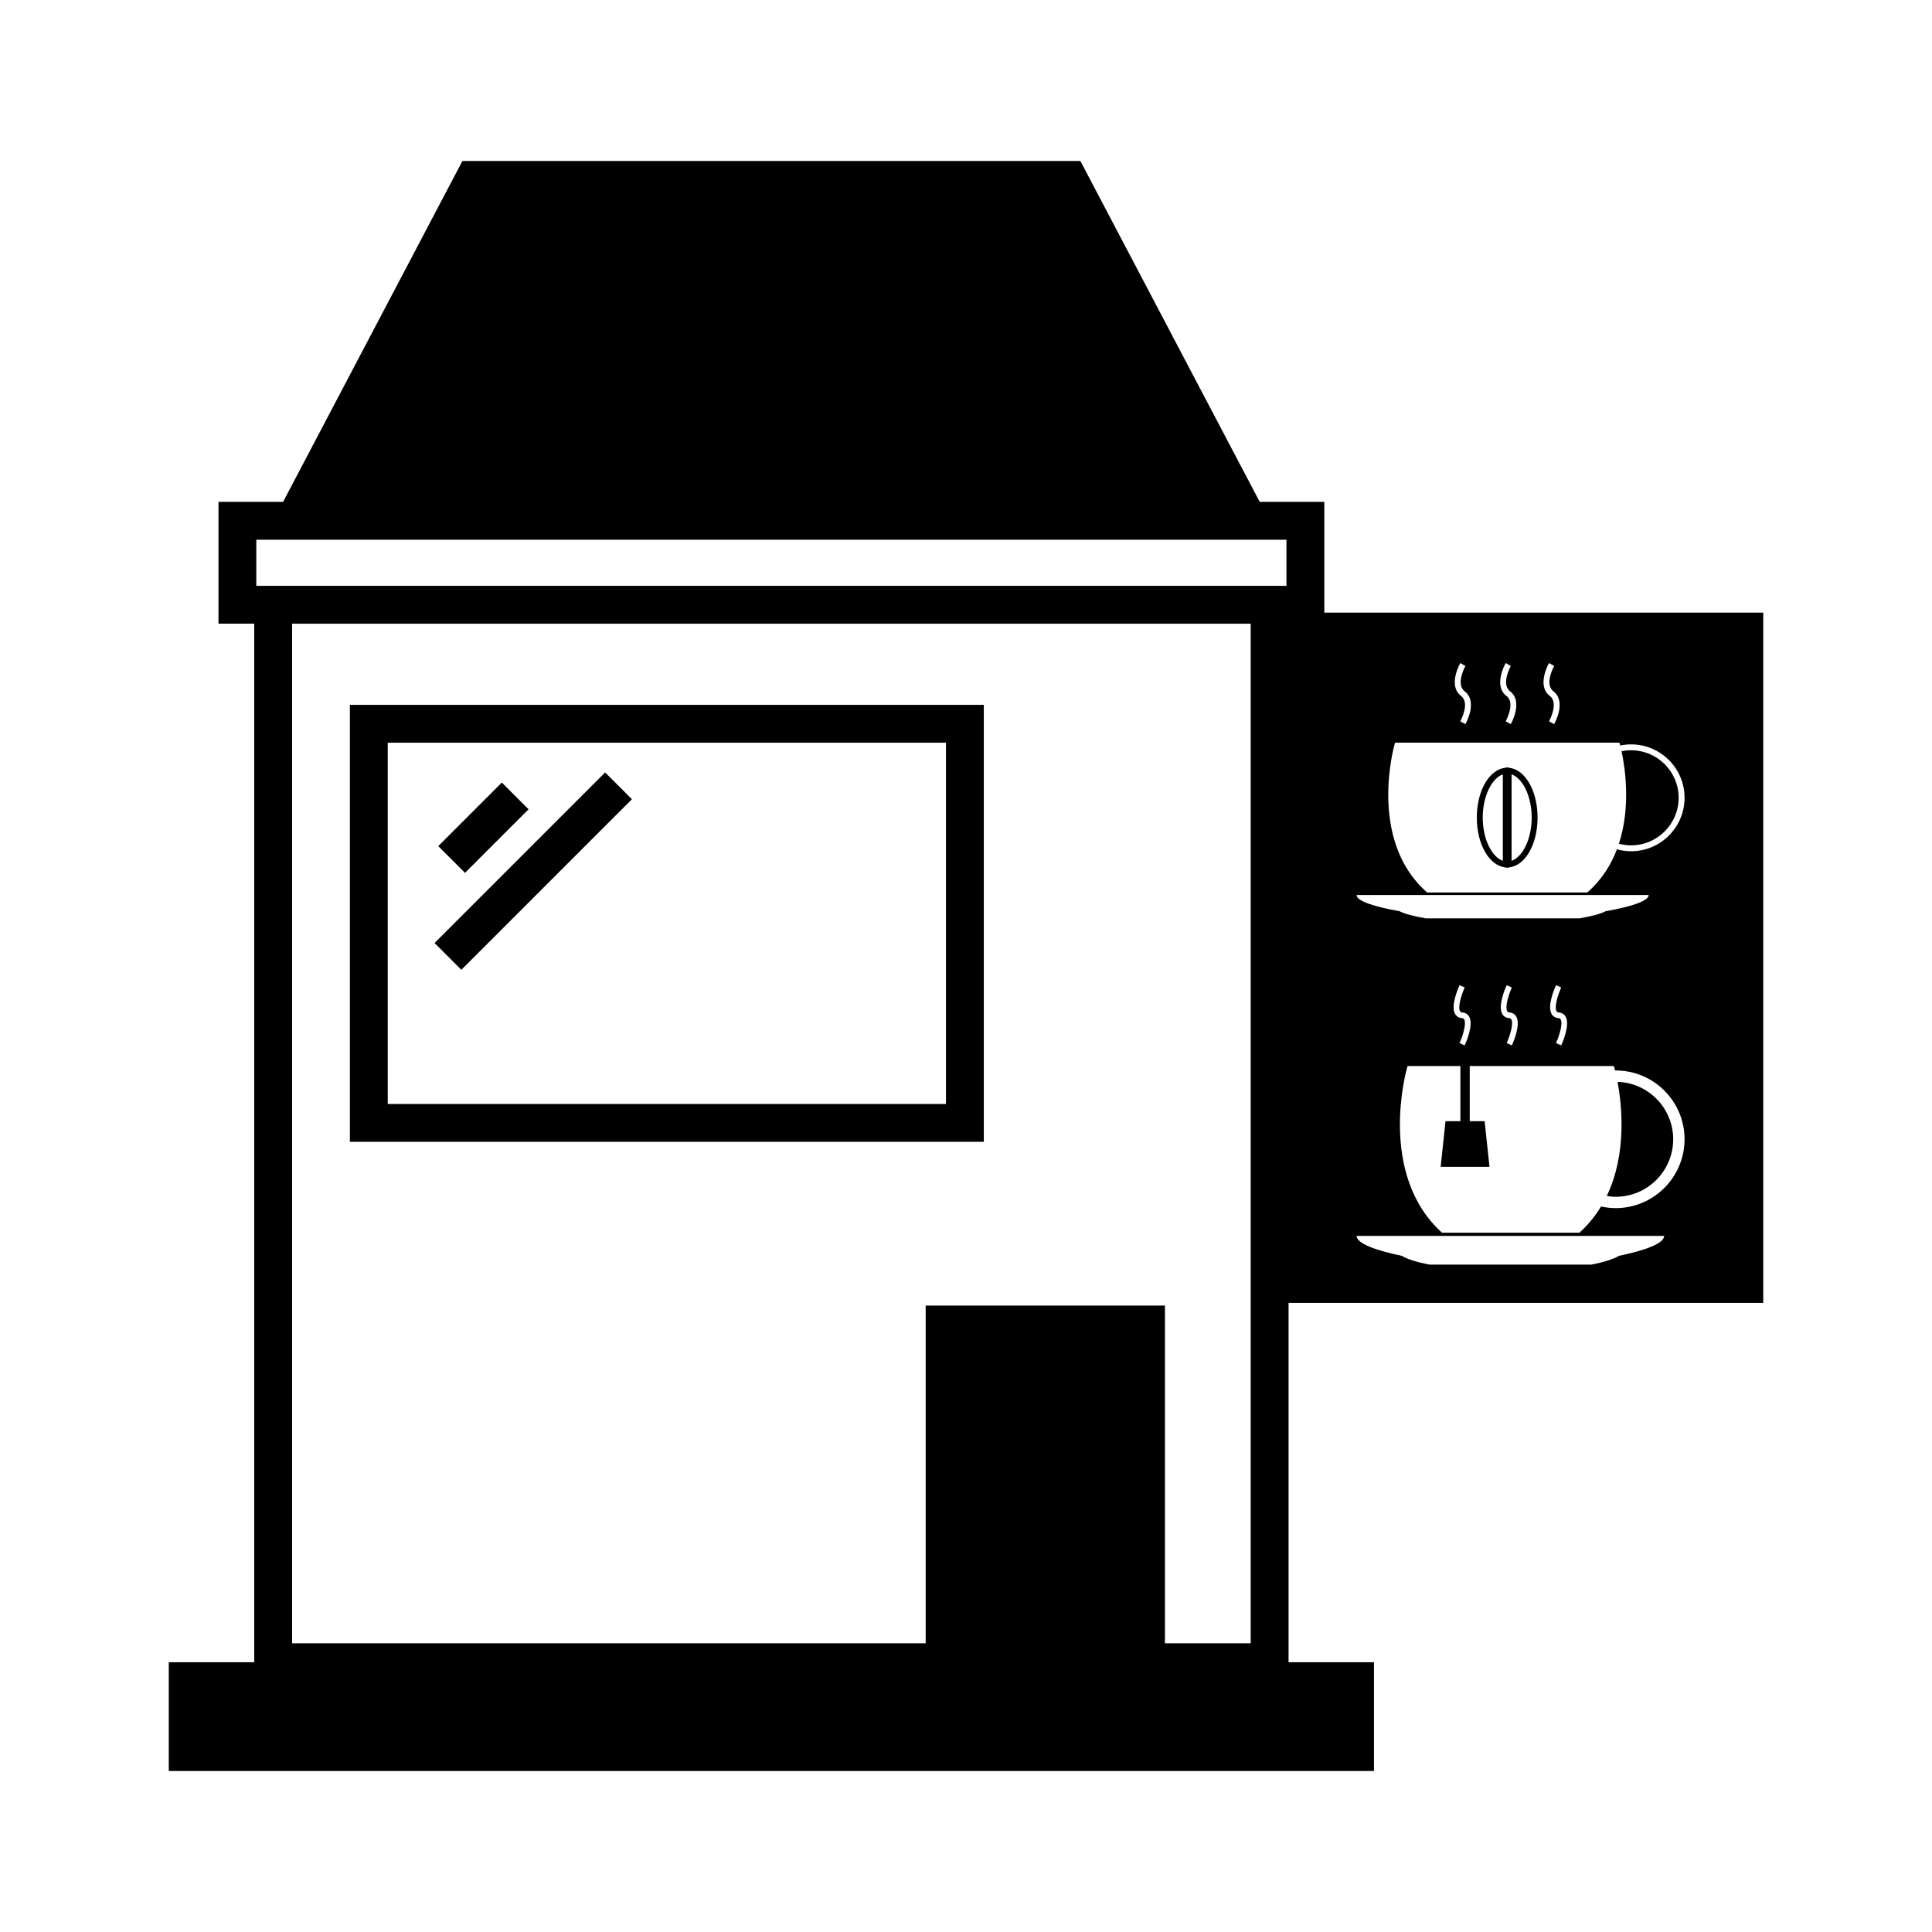 <svg xmlns="http://www.w3.org/2000/svg" xmlns:xlink="http://www.w3.org/1999/xlink" version="1.1" x="0px" y="0px" viewBox="0 0 96 96" enable-background="new 0 0 96 96" xml:space="preserve"><g><path d="M48.885,35.024H17.386v21.712h31.499V35.024z M47.004,54.857H19.267V36.904h27.737V54.857z"></path><rect x="23.061" y="38.897" transform="matrix(0.707 0.707 -0.707 0.707 36.131 -4.92)" width="1.88" height="4.468"></rect><rect x="25.553" y="37.299" transform="matrix(0.707 0.707 -0.707 0.707 38.373 -6.054)" width="1.882" height="11.988"></rect><path d="M65.804,30.442v-5.505h-3.21L53.684,8H22.976l-8.91,16.938h-3.21v6.05h1.777v51.607H8.386V88h59.887v-5.405h-4.245V64.741   h23.587V48.136v-1.088V30.442H65.804z M62.146,81.654h-4.261V64.872H45.996v16.782H14.515V30.991h47.631V81.654z M63.923,29.11   H12.735v-2.292h51.188V29.11z M76.971,32.947l0.254,0.143c-0.006,0.011-0.502,0.903-0.038,1.259   c0.664,0.509,0.064,1.589,0.038,1.634l-0.254-0.143c0.004-0.011,0.501-0.904,0.038-1.26C76.343,34.072,76.943,32.992,76.971,32.947   z M74.817,32.947l0.254,0.143c-0.004,0.011-0.501,0.903-0.037,1.259c0.664,0.509,0.063,1.589,0.037,1.634l-0.254-0.143   c0.005-0.011,0.502-0.904,0.038-1.26C74.19,34.072,74.792,32.992,74.817,32.947z M72.561,32.947l0.254,0.143   c-0.004,0.011-0.501,0.903-0.038,1.259c0.665,0.509,0.064,1.589,0.038,1.634l-0.254-0.143c0.005-0.011,0.502-0.904,0.037-1.26   C71.934,34.072,72.535,32.992,72.561,32.947z M77.549,50.654c-0.016-0.028-0.043-0.058-0.115-0.064   c-0.148-0.013-0.264-0.083-0.334-0.201c-0.234-0.4,0.141-1.266,0.219-1.436l0.256,0.116c-0.168,0.366-0.351,0.975-0.231,1.177   c0.017,0.027,0.042,0.057,0.114,0.063c0.149,0.013,0.264,0.083,0.334,0.202c0.234,0.399-0.14,1.266-0.217,1.436l-0.256-0.117   C77.485,51.462,77.668,50.856,77.549,50.654z M70.839,45.631c-0.588-0.101-1.04-0.22-1.3-0.354   c-1.21-0.215-2.131-0.495-2.131-0.804H81.92c0,0.309-0.921,0.589-2.132,0.804c-0.26,0.134-0.711,0.253-1.299,0.354H70.839z    M75.097,50.654c-0.016-0.028-0.042-0.058-0.113-0.064c-0.149-0.013-0.267-0.083-0.335-0.201c-0.234-0.4,0.14-1.266,0.218-1.436   l0.256,0.116c-0.167,0.366-0.35,0.975-0.23,1.177c0.016,0.027,0.043,0.057,0.115,0.063c0.147,0.013,0.264,0.083,0.333,0.202   c0.234,0.399-0.14,1.266-0.218,1.436l-0.256-0.117C75.033,51.462,75.216,50.856,75.097,50.654z M72.754,50.654   c-0.016-0.028-0.042-0.058-0.114-0.064c-0.148-0.013-0.264-0.083-0.334-0.201c-0.234-0.4,0.141-1.266,0.218-1.436l0.255,0.116   c-0.167,0.366-0.349,0.975-0.23,1.177c0.018,0.027,0.043,0.057,0.115,0.063c0.148,0.013,0.265,0.083,0.335,0.202   c0.233,0.399-0.142,1.266-0.22,1.436l-0.255-0.117C72.69,51.462,72.873,50.856,72.754,50.654z M80.445,62.401   c-0.273,0.166-0.749,0.313-1.367,0.437h-8.057c-0.619-0.124-1.096-0.271-1.369-0.437c-1.274-0.264-2.244-0.612-2.244-0.99h15.283   C82.691,61.789,81.722,62.138,80.445,62.401z M80.285,60.03c-0.25,0-0.496-0.029-0.73-0.081c-0.281,0.464-0.634,0.904-1.074,1.304   h-6.828c-3.235-2.926-1.756-8.128-1.74-8.179l0.028-0.103h2.625v2.741h-0.739l-0.242,2.268h2.427l-0.242-2.268h-0.739v-2.741h7.163   l0.028,0.103c0.002,0.004,0.014,0.047,0.032,0.117c0.011,0,0.021,0,0.032,0c1.886,0,3.419,1.533,3.419,3.417   C83.704,58.495,82.171,60.03,80.285,60.03z M81.049,42.298c-0.243,0-0.479-0.036-0.704-0.098c-0.29,0.762-0.742,1.497-1.439,2.116   l-0.035,0.032h-7.955l-0.036-0.032c-2.929-2.605-1.599-7.277-1.586-7.324l0.027-0.089h11.146l0.025,0.089   c0.001,0.002,0.006,0.021,0.015,0.051c0.176-0.036,0.357-0.055,0.543-0.055c1.465,0,2.655,1.19,2.655,2.653   C83.704,41.107,82.514,42.298,81.049,42.298z"></path><path d="M80.375,53.757c0.215,1.154,0.475,3.57-0.536,5.67c0.146,0.023,0.294,0.04,0.446,0.04c1.574,0,2.855-1.282,2.855-2.858   C83.141,55.064,81.907,53.806,80.375,53.757z"></path><path d="M81.049,37.281c-0.162,0-0.321,0.015-0.476,0.047c0.167,0.768,0.479,2.73-0.131,4.596c0.194,0.051,0.397,0.081,0.606,0.081   c1.303,0,2.363-1.06,2.363-2.363C83.412,38.341,82.352,37.281,81.049,37.281z"></path><path d="M74.979,38.149l-0.014-0.003v-0.015l-0.073,0.009l-0.074-0.009v0.015l-0.013,0.003c-0.811,0.085-1.423,1.148-1.423,2.475   c0,1.327,0.612,2.393,1.423,2.478h0.013v0.018l0.074-0.009l0.073,0.009v-0.018h0.014c0.811-0.085,1.422-1.15,1.422-2.478   C76.401,39.298,75.79,38.234,74.979,38.149z M74.675,42.774c-0.563-0.2-0.999-1.107-0.999-2.15c0-1.039,0.436-1.947,0.999-2.147   V42.774z M75.11,42.774v-4.298c0.563,0.2,0.999,1.108,0.999,2.147C76.109,41.667,75.674,42.574,75.11,42.774z"></path></g></svg>
